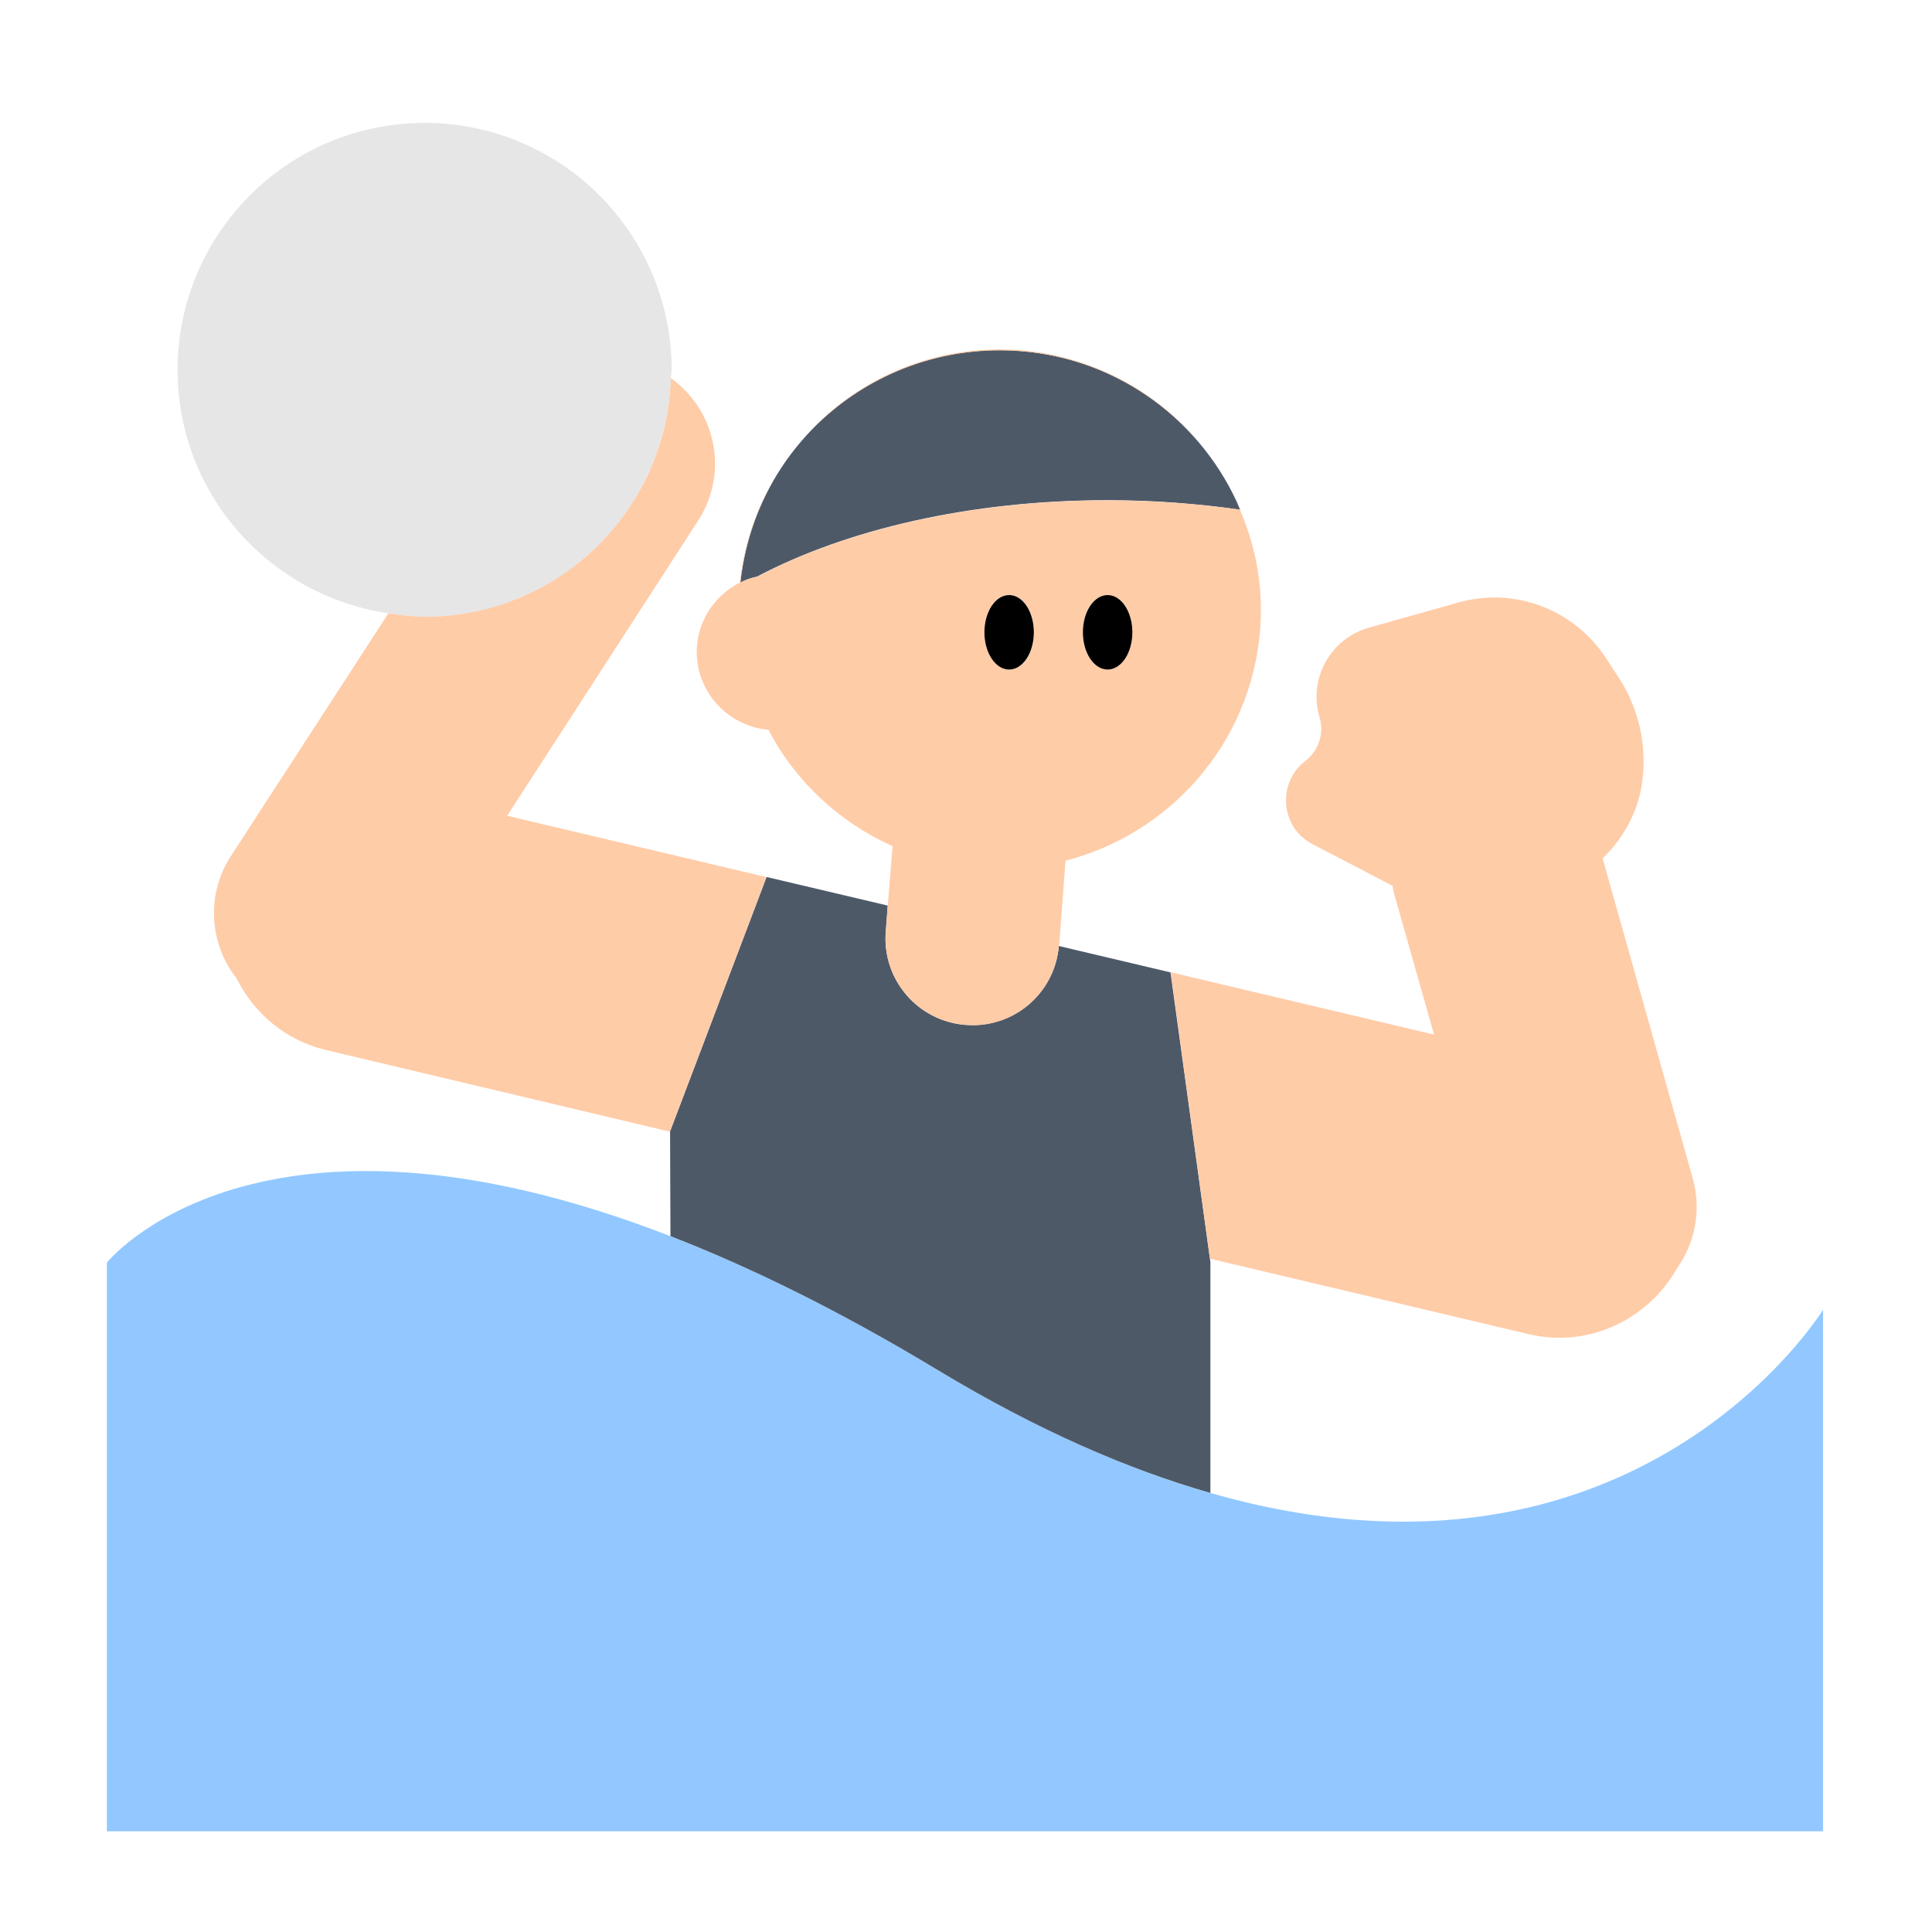 <?xml version="1.0" encoding="UTF-8"?><svg id="Layer_1" xmlns="http://www.w3.org/2000/svg" viewBox="0 0 40 40"><g><path d="m13.889,7.826c.002-.057.017-.11.017-.167,0-2.825-2.29-5.114-5.114-5.114S3.677,4.834,3.677,7.659c0,2.566,1.896,4.671,4.36,5.038.248.037.496.076.755.076,2.767,0,5.007-2.202,5.097-4.947Z" fill="#e6e6e6"/><path d="m25.06,30.911c-1.695-.485-3.57-1.293-5.638-2.54-2.06-1.243-3.899-2.14-5.541-2.777-8.573-3.326-11.668.547-11.668.547v11.774h35.532v-10.799s-3.874,6.317-12.686,3.794Z" fill="#92c8ff"/><g><path d="m25.06,30.911v-4.783l-.009-.063-.817-5.933-1.897-.448-.414-.098c-.086.98-.945,1.71-1.928,1.633h-.008c-.989-.078-1.727-.943-1.649-1.932l.042-.538-2.509-.592h0l-1.998,5.268h0s.008,2.168.008,2.168c1.641.637,3.481,1.534,5.541,2.777,2.068,1.248,3.943,2.055,5.638,2.54Z" fill="#4e5968"/><path d="m22.932,10.356c.953,0,1.872.072,2.747.198-.76-1.798-2.473-3.123-4.561-3.287-2.927-.23-5.482,1.906-5.791,4.793.11-.055.228-.096.35-.124,1.841-.97,4.402-1.58,7.254-1.58Z" fill="#4e5968"/></g><g><path d="m15.87,18.16l-2,5.27-7.12-1.69c-.84-.2-1.49-.76-1.85-1.48-.56-.71-.64-1.72-.13-2.52l3.27-5.04c.24.03.49.07.75.07,2.77,0,5.01-2.2,5.1-4.94.94.67,1.2,1.96.57,2.94l-3.96,6.12,5.37,1.27Z" fill="#ffcca8"/><path d="m34.72,26.26c-.6,1.06-1.83,1.66-3.08,1.36l-6.59-1.56-.81-5.93,5.45,1.29-.83-2.93c-.01-.05-.02-.1-.03-.15l-1.65-.86c-.67-.34-.75-1.27-.15-1.73.27-.21.39-.57.29-.9-.24-.8.23-1.64,1.04-1.86l1.85-.52c1.16-.32,2.39.15,3.05,1.17l.28.43c.41.65.57,1.43.45,2.19-.1.6-.4,1.12-.81,1.51l1.87,6.64c.18.66.04,1.33-.33,1.85Z" fill="#ffcca8"/><path d="m15.32,12.06h.01c.1-.9.41-1.73.88-2.43-.48.7-.79,1.53-.89,2.43Zm5.8-4.81c-1.72-.13-3.31.55-4.38,1.71,1.09-1.15,2.67-1.82,4.38-1.69,1.49.11,2.78.82,3.68,1.86-.89-1.05-2.19-1.76-3.68-1.88Z" fill="#ffcca8"/><path d="m25.68,10.55s-.006,0-.009,0c-.047-.11-.087-.223-.141-.329.05.11.1.22.15.33Z" fill="#ffcca8"/><path d="m25.67,10.55c-.88-.12-1.78-.19-2.74-.19-2.85,0-5.41.61-7.25,1.58-.12.02-.24.06-.35.12h-.01c-.49.25-.84.73-.89,1.31-.07.88.59,1.66,1.48,1.74.55,1.06,1.46,1.91,2.57,2.41l-.1,1.23-.04.54c-.08.99.66,1.85,1.65,1.93h.01c.98.08,1.84-.65,1.92-1.63,0-.01.01-.01.01-.02l.13-1.75c2.17-.56,3.84-2.43,4.03-4.78.07-.88-.09-1.73-.42-2.49Zm-4.78,1.77c.29,0,.52.35.52.77,0,.43-.23.77-.52.77-.28,0-.51-.34-.51-.77,0-.42.23-.77.51-.77Zm2.04,1.54c-.28,0-.51-.34-.51-.77,0-.42.23-.77.51-.77.29,0,.51.35.51.77,0,.43-.22.77-.51.77Z" fill="#ffcca8"/></g><g><path d="m20.893,13.862c.283,0,.512-.345.512-.771s-.229-.771-.512-.771-.512.345-.512.771.229.771.512.771Z"/><path d="m22.932,13.862c.283,0,.512-.345.512-.771s-.229-.771-.512-.771-.512.345-.512.771.229.771.512.771Z"/></g></g><rect width="40" height="40" fill="none"/></svg>